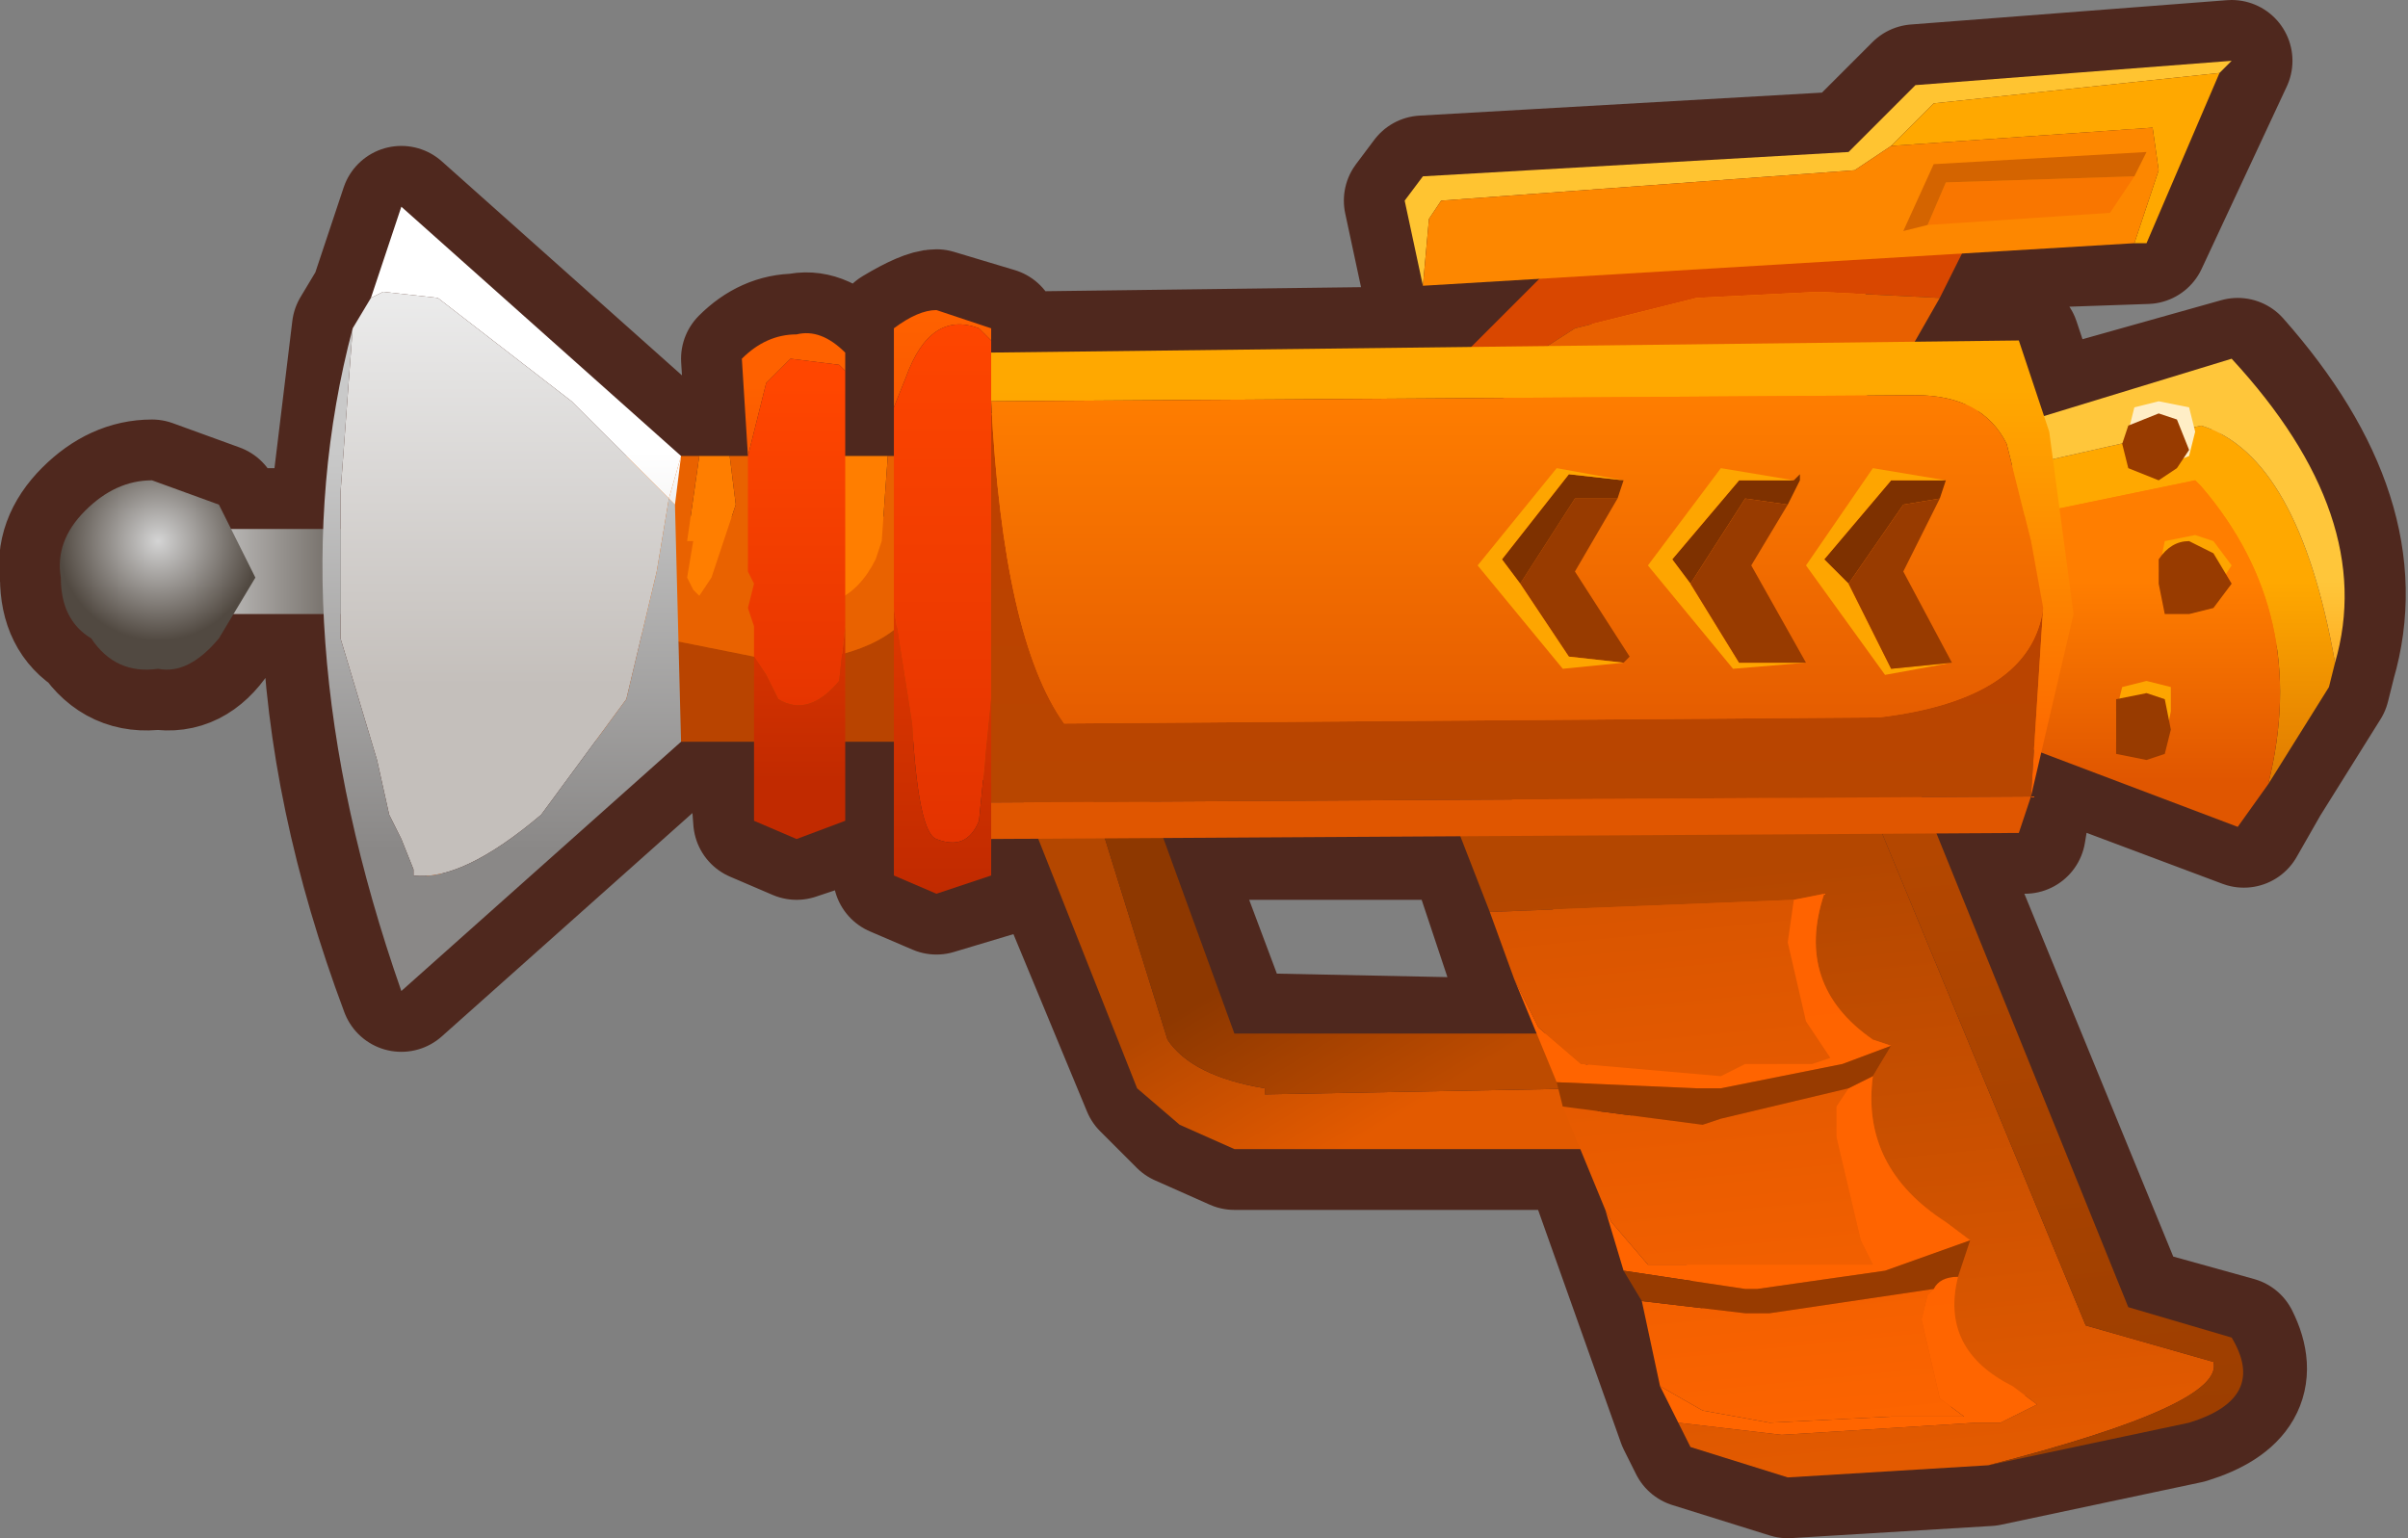 <?xml version="1.0" encoding="UTF-8" standalone="no"?>
<svg xmlns:xlink="http://www.w3.org/1999/xlink" height="12.65px" width="19.8px" xmlns="http://www.w3.org/2000/svg">
  <rect width="100%" height="100%" fill="#808080" stroke="none"/>
  <g transform="matrix(1.0, 0.0, 0.0, 1.0, 0.5, 0.5)">
    <path d="M16.3 2.9 L17.9 2.45 Q19.05 3.75 18.7 4.95 L18.65 5.15 18.15 5.95 17.95 6.3 16.35 5.7 16.2 6.05 16.15 6.35 15.4 6.35 17.0 10.25 17.9 10.5 Q18.15 11.0 17.5 11.2 L15.85 11.55 14.2 11.65 13.4 11.4 13.3 11.2 12.5 8.95 9.65 8.95 9.2 8.75 8.9 8.45 8.05 6.4 7.7 6.4 7.7 6.7 7.2 6.85 6.85 6.7 6.9 5.6 6.5 5.6 6.5 6.25 6.05 6.4 5.7 6.25 5.65 5.6 5.1 5.6 2.8 7.65 Q2.2 6.05 2.15 4.55 L1.5 4.55 1.3 4.75 Q1.1 5.05 0.8 5.0 0.45 5.05 0.25 4.75 0.0 4.6 0.0 4.25 -0.05 3.95 0.2 3.7 0.45 3.45 0.75 3.45 L1.3 3.65 1.45 3.85 2.2 3.85 2.4 2.2 2.55 1.95 2.8 1.2 5.1 3.25 5.65 3.25 5.6 2.45 Q5.8 2.25 6.05 2.25 6.25 2.2 6.45 2.4 L6.45 3.25 6.85 3.25 6.85 2.2 Q7.1 2.05 7.2 2.05 L7.7 2.2 7.7 2.4 11.6 2.35 12.2 1.85 11.2 1.85 11.05 1.15 11.2 0.95 14.7 0.75 15.25 0.2 17.85 0.0 17.15 1.5 15.7 1.55 15.15 2.35 16.1 2.3 16.3 2.9 M11.55 6.4 L9.05 6.4 9.65 8.0 12.1 8.05 11.55 6.4" fill="url(#gradient0)" fill-rule="evenodd" stroke="none"/>
    <path d="M16.3 2.9 L17.9 2.45 Q19.05 3.75 18.7 4.95 L18.65 5.15 18.15 5.95 17.95 6.3 16.35 5.7 16.2 6.05 16.15 6.35 15.4 6.35 17.0 10.25 17.9 10.5 Q18.15 11.0 17.5 11.2 L15.85 11.55 14.2 11.65 13.4 11.4 13.3 11.2 12.5 8.95 9.65 8.95 9.2 8.75 8.9 8.45 8.05 6.4 7.7 6.4 7.7 6.7 7.2 6.85 6.85 6.7 6.9 5.6 6.5 5.6 6.5 6.25 6.05 6.4 5.7 6.25 5.65 5.6 5.1 5.6 2.8 7.65 Q2.2 6.05 2.15 4.55 L1.5 4.55 1.3 4.75 Q1.1 5.05 0.8 5.0 0.45 5.05 0.25 4.75 0.0 4.6 0.0 4.25 -0.05 3.95 0.2 3.7 0.45 3.45 0.75 3.45 L1.3 3.65 1.45 3.85 2.2 3.85 2.4 2.2 2.55 1.95 2.8 1.2 5.1 3.25 5.65 3.25 5.6 2.45 Q5.8 2.25 6.05 2.25 6.25 2.2 6.45 2.4 L6.45 3.25 6.85 3.25 6.85 2.2 Q7.1 2.05 7.2 2.05 L7.7 2.2 7.7 2.4 11.6 2.35 12.2 1.85 11.2 1.85 11.05 1.15 11.2 0.95 14.7 0.75 15.25 0.2 17.85 0.0 17.15 1.5 15.7 1.55 15.15 2.35 16.1 2.3 16.3 2.9 M11.55 6.4 L9.05 6.4 9.65 8.0 12.1 8.05 11.55 6.4" fill="none" stroke="#4f281e" stroke-linecap="round" stroke-linejoin="round" stroke-width="1.0"/>
    <path d="M8.4 5.8 L9.1 8.05 Q9.3 8.35 9.9 8.45 L9.9 8.5 12.6 8.45 12.7 8.95 9.65 8.95 9.2 8.75 8.85 8.45 7.8 5.8 8.4 5.8" fill="url(#gradient1)" fill-rule="evenodd" stroke="none"/>
    <path d="M8.4 5.8 L8.85 5.8 9.65 8.0 12.45 8.0 12.6 8.45 9.9 8.5 9.9 8.45 Q9.3 8.35 9.1 8.05 L8.4 5.8" fill="url(#gradient2)" fill-rule="evenodd" stroke="none"/>
    <path d="M11.75 7.0 L11.4 6.1 14.85 6.05 16.65 10.4 17.7 10.7 Q17.8 11.05 15.85 11.55 L14.2 11.65 13.4 11.4 13.3 11.2 14.15 11.3 15.75 11.2 15.95 11.2 16.25 11.05 16.05 10.9 Q15.45 10.6 15.6 10.0 L15.7 9.7 15.5 9.55 Q14.8 9.1 14.9 8.35 L15.05 8.1 14.9 8.05 Q14.25 7.6 14.5 6.85 L14.25 6.9 11.75 7.0" fill="url(#gradient3)" fill-rule="evenodd" stroke="none"/>
    <path d="M13.15 10.9 L13.0 10.2 13.85 10.3 14.05 10.3 15.4 10.1 15.35 10.15 15.3 10.35 15.45 11.0 15.65 11.15 15.6 11.15 15.05 11.15 14.05 11.2 13.5 11.1 13.15 10.9 M12.7 9.45 L12.35 8.6 13.5 8.75 13.65 8.7 14.7 8.45 14.6 8.6 14.6 8.85 14.8 9.7 14.9 9.9 14.5 9.9 13.8 9.9 13.05 9.9 12.75 9.55 12.7 9.45 M11.95 7.55 L11.75 7.0 14.25 6.9 14.2 7.25 14.35 7.9 14.55 8.2 14.4 8.25 13.85 8.25 13.65 8.35 12.5 8.25 12.15 7.95 11.95 7.55" fill="url(#gradient4)" fill-rule="evenodd" stroke="none"/>
    <path d="M13.3 11.2 L13.15 10.9 13.5 11.1 14.05 11.2 15.05 11.15 15.6 11.15 15.65 11.15 15.45 11.0 15.3 10.35 15.35 10.15 15.4 10.1 Q15.45 10.0 15.6 10.0 15.45 10.6 16.05 10.9 L16.25 11.05 15.95 11.2 15.75 11.2 14.15 11.3 13.3 11.2 M12.85 9.95 L12.7 9.45 12.75 9.55 13.05 9.9 13.8 9.9 14.5 9.9 14.9 9.9 14.8 9.7 14.6 8.85 14.6 8.6 14.7 8.45 14.9 8.35 Q14.8 9.1 15.5 9.55 L15.7 9.7 15.0 9.95 13.95 10.1 13.85 10.1 12.85 9.95 M12.3 8.4 L11.95 7.55 12.15 7.95 12.5 8.25 13.65 8.35 13.85 8.25 14.4 8.25 14.55 8.2 14.35 7.9 14.2 7.25 14.25 6.9 14.5 6.85 Q14.25 7.6 14.9 8.05 L15.05 8.1 14.65 8.25 13.65 8.45 13.45 8.45 12.3 8.4" fill="url(#gradient5)" fill-rule="evenodd" stroke="none"/>
    <path d="M13.0 10.2 L12.85 9.95 13.85 10.1 13.95 10.1 15.0 9.95 15.7 9.7 15.6 10.0 Q15.45 10.0 15.4 10.1 L14.05 10.3 13.85 10.3 13.0 10.2 M12.35 8.6 L12.3 8.4 13.45 8.45 13.65 8.45 14.65 8.25 15.05 8.1 14.9 8.35 14.7 8.45 13.65 8.7 13.5 8.75 12.35 8.6" fill="#983b00" fill-rule="evenodd" stroke="none"/>
    <path d="M14.85 6.05 L15.3 6.05 17.0 10.25 17.85 10.5 Q18.15 11.0 17.5 11.2 L15.85 11.55 Q17.8 11.05 17.7 10.7 L16.65 10.4 14.85 6.05" fill="url(#gradient6)" fill-rule="evenodd" stroke="none"/>
    <path d="M16.1 3.75 L16.05 3.35 17.6 3.0 Q18.4 3.25 18.7 4.95 L18.65 5.15 18.15 5.95 Q18.5 4.55 17.6 3.5 L17.55 3.45 16.1 3.75" fill="url(#gradient7)" fill-rule="evenodd" stroke="none"/>
    <path d="M18.15 5.95 L17.9 6.3 16.05 5.6 16.1 3.75 17.55 3.45 17.6 3.5 Q18.5 4.55 18.15 5.95" fill="url(#gradient8)" fill-rule="evenodd" stroke="none"/>
    <path d="M16.05 3.35 L16.05 3.0 17.85 2.45 Q19.05 3.75 18.7 4.95 18.4 3.25 17.6 3.0 L16.05 3.35" fill="url(#gradient9)" fill-rule="evenodd" stroke="none"/>
    <path d="M11.75 2.65 L11.3 2.65 12.55 1.4 15.75 1.35 15.45 1.95 14.45 1.9 13.45 1.95 12.45 2.2 11.75 2.65" fill="#d94700" fill-rule="evenodd" stroke="none"/>
    <path d="M15.45 1.95 L15.05 2.65 11.75 2.65 12.45 2.2 13.45 1.95 14.45 1.9 15.45 1.95" fill="#e86000" fill-rule="evenodd" stroke="none"/>
    <path d="M16.3 4.5 L16.2 6.05 7.6 6.1 7.6 2.8 7.65 2.8 Q7.75 4.75 8.25 5.45 L14.95 5.4 Q16.2 5.25 16.3 4.5" fill="url(#gradient10)" fill-rule="evenodd" stroke="none"/>
    <path d="M16.2 6.05 L16.3 4.5 16.2 3.95 16.0 3.15 Q15.8 2.75 15.25 2.75 L7.65 2.8 7.6 2.8 7.6 2.4 16.1 2.3 16.35 3.05 16.55 4.55 16.2 6.05" fill="url(#gradient11)" fill-rule="evenodd" stroke="none"/>
    <path d="M16.3 4.5 Q16.2 5.25 14.95 5.4 L8.25 5.45 Q7.75 4.75 7.65 2.8 L15.25 2.75 Q15.8 2.75 16.0 3.15 L16.2 3.95 16.3 4.5 M7.6 6.1 L16.2 6.05 16.1 6.35 7.6 6.4 7.6 6.1" fill="url(#gradient12)" fill-rule="evenodd" stroke="none"/>
    <path d="M2.7 4.55 L1.05 4.55 0.95 3.85 2.7 3.85 2.7 4.55" fill="url(#gradient13)" fill-rule="evenodd" stroke="none"/>
    <path d="M1.6 4.25 L1.3 4.75 Q1.05 5.05 0.8 5.0 0.45 5.05 0.25 4.75 0.0 4.6 0.0 4.25 -0.05 3.95 0.2 3.7 0.45 3.45 0.75 3.45 L1.3 3.65 1.6 4.25" fill="url(#gradient14)" fill-rule="evenodd" stroke="none"/>
    <path d="M6.8 3.25 L6.75 3.95 6.7 4.1 Q6.45 4.6 5.9 4.45 L5.95 3.8 5.95 3.25 6.8 3.25 M5.5 3.25 L5.55 3.65 5.35 4.25 5.25 4.4 5.2 4.35 5.15 4.25 5.2 3.95 5.15 3.95 5.25 3.25 5.5 3.25" fill="#ff7e00" fill-rule="evenodd" stroke="none"/>
    <path d="M5.95 3.25 L5.95 3.8 5.9 4.45 Q6.45 4.6 6.7 4.1 L6.75 3.95 6.8 3.25 7.1 3.25 7.05 4.45 Q6.8 4.9 5.95 4.95 L4.45 4.65 4.4 4.6 4.4 3.25 5.25 3.25 5.15 3.95 5.2 3.95 5.15 4.25 5.2 4.35 5.25 4.4 5.35 4.25 5.55 3.65 5.5 3.25 5.95 3.25" fill="#e96200" fill-rule="evenodd" stroke="none"/>
    <path d="M4.4 4.6 L4.45 4.65 5.95 4.95 Q6.8 4.9 7.05 4.45 L7.05 5.6 4.4 5.6 4.4 4.6" fill="#b94400" fill-rule="evenodd" stroke="none"/>
    <path d="M6.85 2.85 L6.85 2.2 Q7.05 2.05 7.2 2.05 L7.65 2.2 7.65 2.3 7.55 2.2 Q7.15 2.05 6.95 2.6 L6.85 2.85" fill="url(#gradient15)" fill-rule="evenodd" stroke="none"/>
    <path d="M6.85 2.85 L6.95 2.6 Q7.15 2.05 7.55 2.2 L7.65 2.3 7.65 5.25 7.55 6.25 Q7.45 6.5 7.2 6.4 7.05 6.35 7.0 5.45 L6.85 4.5 6.85 2.85" fill="url(#gradient16)" fill-rule="evenodd" stroke="none"/>
    <path d="M7.65 5.25 L7.65 6.7 7.2 6.85 6.85 6.7 6.85 4.5 7.0 5.45 Q7.05 6.35 7.2 6.4 7.45 6.5 7.55 6.25 L7.65 5.25" fill="url(#gradient17)" fill-rule="evenodd" stroke="none"/>
    <path d="M5.65 3.25 L5.6 2.45 Q5.8 2.25 6.05 2.25 6.25 2.2 6.45 2.4 L6.45 2.55 6.4 2.5 6.0 2.45 5.8 2.65 5.65 3.25" fill="url(#gradient18)" fill-rule="evenodd" stroke="none"/>
    <path d="M5.65 3.25 L5.8 2.65 6.0 2.45 6.4 2.5 6.45 2.55 6.45 4.65 6.4 5.1 Q6.15 5.4 5.9 5.25 L5.8 5.05 5.7 4.9 5.7 4.65 5.65 4.5 5.7 4.3 5.65 4.2 5.65 4.05 5.65 3.25" fill="url(#gradient19)" fill-rule="evenodd" stroke="none"/>
    <path d="M6.45 4.65 L6.45 6.25 6.05 6.4 5.7 6.25 5.7 4.9 5.8 5.05 5.9 5.25 Q6.15 5.4 6.4 5.1 L6.45 4.65" fill="url(#gradient20)" fill-rule="evenodd" stroke="none"/>
    <path d="M5.0 3.6 L4.2 2.8 3.1 1.95 2.65 1.9 2.55 1.95 2.8 1.2 5.1 3.25 5.0 3.6" fill="url(#gradient21)" fill-rule="evenodd" stroke="none"/>
    <path d="M2.55 1.95 L2.65 1.9 3.1 1.95 4.2 2.8 5.0 3.6 4.9 4.2 4.65 5.25 3.95 6.2 Q3.3 6.75 2.9 6.7 L2.9 6.65 2.8 6.4 2.7 6.2 2.6 5.75 2.3 4.75 2.3 3.55 2.4 2.2 2.55 1.95" fill="url(#gradient22)" fill-rule="evenodd" stroke="none"/>
    <path d="M2.4 2.2 L2.3 3.55 2.3 4.75 2.6 5.75 2.7 6.2 2.8 6.4 2.9 6.65 2.9 6.7 Q3.3 6.75 3.95 6.2 L4.65 5.25 4.9 4.2 5.0 3.6 5.05 3.65 5.1 5.6 2.8 7.65 Q1.75 4.65 2.4 2.2" fill="url(#gradient23)" fill-rule="evenodd" stroke="none"/>
    <path d="M5.0 3.6 L5.1 3.25 5.05 3.65 5.0 3.6" fill="url(#gradient24)" fill-rule="evenodd" stroke="none"/>
    <path d="M11.2 1.85 L11.05 1.15 11.2 0.95 14.7 0.75 15.25 0.2 17.85 0.0 17.75 0.1 15.4 0.35 15.05 0.7 14.75 0.9 11.35 1.15 11.25 1.3 11.2 1.85" fill="#ffc431" fill-rule="evenodd" stroke="none"/>
    <path d="M17.75 0.1 L17.15 1.5 17.05 1.5 17.25 0.9 17.2 0.55 15.05 0.7 15.4 0.35 17.75 0.1" fill="#ffa800" fill-rule="evenodd" stroke="none"/>
    <path d="M17.05 1.5 L11.2 1.85 11.25 1.3 11.35 1.15 14.75 0.9 15.05 0.7 17.2 0.55 17.25 0.9 17.05 1.5" fill="#fd8700" fill-rule="evenodd" stroke="none"/>
    <path d="M15.35 1.35 L15.5 1.0 17.05 0.95 16.85 1.25 15.35 1.35" fill="#f97600" fill-rule="evenodd" stroke="none"/>
    <path d="M17.05 0.95 L15.5 1.0 15.35 1.35 15.15 1.4 15.4 0.85 17.15 0.75 17.05 0.95" fill="#d46400" fill-rule="evenodd" stroke="none"/>
    <path d="M15.5 3.45 L15.45 3.6 15.15 3.65 14.7 4.3 14.5 4.1 15.05 3.45 15.5 3.45" fill="#7e3100" fill-rule="evenodd" stroke="none"/>
    <path d="M15.5 3.45 L15.05 3.45 14.5 4.1 14.7 4.3 15.05 5.0 15.55 4.95 15.0 5.05 14.35 4.15 14.9 3.35 15.5 3.45" fill="#fea500" fill-rule="evenodd" stroke="none"/>
    <path d="M14.7 4.3 L15.15 3.65 15.45 3.6 15.15 4.2 15.55 4.95 15.05 5.0 14.7 4.3" fill="#983b00" fill-rule="evenodd" stroke="none"/>
    <path d="M14.25 3.45 L14.3 3.4 14.3 3.45 14.2 3.65 13.85 3.6 13.4 4.3 13.25 4.1 13.8 3.45 14.25 3.45" fill="#7e3100" fill-rule="evenodd" stroke="none"/>
    <path d="M14.25 3.45 L13.8 3.45 13.25 4.1 13.4 4.3 13.8 4.95 14.35 4.95 13.75 5.0 13.05 4.15 13.65 3.35 14.25 3.45" fill="#fea500" fill-rule="evenodd" stroke="none"/>
    <path d="M13.4 4.3 L13.85 3.6 14.2 3.65 13.9 4.15 14.35 4.95 13.8 4.95 13.4 4.3" fill="#983b00" fill-rule="evenodd" stroke="none"/>
    <path d="M12.85 4.95 L12.4 4.9 12.0 4.3 12.45 3.6 12.8 3.6 12.45 4.2 12.9 4.9 12.85 4.95" fill="#983b00" fill-rule="evenodd" stroke="none"/>
    <path d="M12.0 4.3 L11.85 4.1 12.4 3.4 12.85 3.45 12.8 3.6 12.45 3.6 12.0 4.3" fill="#7e3100" fill-rule="evenodd" stroke="none"/>
    <path d="M12.0 4.3 L12.4 4.9 12.85 4.95 12.35 5.0 11.65 4.15 12.3 3.35 12.85 3.45 12.4 3.4 11.85 4.1 12.0 4.3" fill="#fea500" fill-rule="evenodd" stroke="none"/>
    <path d="M17.55 3.05 L17.5 3.25 17.25 3.35 17.05 3.25 17.0 3.05 17.05 2.85 17.25 2.8 17.5 2.85 17.55 3.05" fill="#ffeec6" fill-rule="evenodd" stroke="none"/>
    <path d="M17.25 3.45 L17.0 3.35 16.95 3.15 17.0 3.0 17.25 2.9 17.4 2.95 17.5 3.2 17.4 3.35 17.25 3.45" fill="#983b00" fill-rule="evenodd" stroke="none"/>
    <path d="M17.7 3.95 L17.85 4.15 17.75 4.3 17.55 4.45 17.35 4.3 17.25 4.2 17.3 3.95 17.55 3.9 17.7 3.95" fill="#fea500" fill-rule="evenodd" stroke="none"/>
    <path d="M17.7 4.05 L17.85 4.3 17.7 4.5 17.5 4.55 17.3 4.55 17.25 4.3 17.25 4.1 Q17.35 3.95 17.5 3.95 L17.7 4.05" fill="#983b00" fill-rule="evenodd" stroke="none"/>
    <path d="M17.2 5.7 L16.9 5.6 16.9 5.35 16.95 5.15 17.15 5.1 17.35 5.15 17.35 5.35 17.3 5.6 17.2 5.7" fill="#fea500" fill-rule="evenodd" stroke="none"/>
    <path d="M17.15 5.75 L16.9 5.7 16.9 5.45 16.9 5.25 17.15 5.2 17.3 5.25 17.35 5.5 17.3 5.7 17.15 5.75" fill="#983b00" fill-rule="evenodd" stroke="none"/>
  </g>
  <defs>
    <linearGradient gradientTransform="matrix(0.0, 0.001, -0.002, 0.0, 17.65, 5.1)" gradientUnits="userSpaceOnUse" id="gradient0" spreadMethod="pad" x1="-819.2" x2="819.2">
      <stop offset="0.0" stop-color="#ff7e00"/>
      <stop offset="1.0" stop-color="#e05600"/>
    </linearGradient>
    <linearGradient gradientTransform="matrix(-3.0E-4, -0.001, 5.0E-4, -3.0E-4, 11.95, 7.15)" gradientUnits="userSpaceOnUse" id="gradient1" spreadMethod="pad" x1="-819.2" x2="819.2">
      <stop offset="0.0" stop-color="#e35a00"/>
      <stop offset="1.0" stop-color="#b44700"/>
    </linearGradient>
    <linearGradient gradientTransform="matrix(-3.0E-4, -0.001, 5.0E-4, -3.0E-4, 11.95, 7.15)" gradientUnits="userSpaceOnUse" id="gradient2" spreadMethod="pad" x1="-819.2" x2="819.2">
      <stop offset="0.0" stop-color="#bd4b00"/>
      <stop offset="1.0" stop-color="#8e3800"/>
    </linearGradient>
    <linearGradient gradientTransform="matrix(-3.0E-4, -0.003, 0.003, -3.0E-4, 14.85, 9.05)" gradientUnits="userSpaceOnUse" id="gradient3" spreadMethod="pad" x1="-819.2" x2="819.2">
      <stop offset="0.0" stop-color="#e35a00"/>
      <stop offset="1.0" stop-color="#b44700"/>
    </linearGradient>
    <linearGradient gradientTransform="matrix(-3.0E-4, -0.003, 0.003, -3.0E-4, 14.85, 9.05)" gradientUnits="userSpaceOnUse" id="gradient4" spreadMethod="pad" x1="-819.2" x2="819.2">
      <stop offset="0.0" stop-color="#ff6500"/>
      <stop offset="1.0" stop-color="#d75400"/>
    </linearGradient>
    <linearGradient gradientTransform="matrix(-3.0E-4, -0.003, 0.003, -3.0E-4, 14.85, 9.05)" gradientUnits="userSpaceOnUse" id="gradient5" spreadMethod="pad" x1="-819.2" x2="819.2">
      <stop offset="0.0" stop-color="#ff6500"/>
      <stop offset="1.0" stop-color="#ff6300"/>
    </linearGradient>
    <linearGradient gradientTransform="matrix(-3.0E-4, -0.003, 0.003, -3.0E-4, 14.85, 9.05)" gradientUnits="userSpaceOnUse" id="gradient6" spreadMethod="pad" x1="-819.2" x2="819.2">
      <stop offset="0.0" stop-color="#9c3e00"/>
      <stop offset="1.0" stop-color="#b44700"/>
    </linearGradient>
    <linearGradient gradientTransform="matrix(0.0, 0.001, -0.002, 0.0, 17.65, 5.1)" gradientUnits="userSpaceOnUse" id="gradient7" spreadMethod="pad" x1="-819.2" x2="819.2">
      <stop offset="0.0" stop-color="#ffa800"/>
      <stop offset="1.0" stop-color="#e07b00"/>
    </linearGradient>
    <linearGradient gradientTransform="matrix(0.0, 0.001, -0.002, 0.0, 17.65, 5.1)" gradientUnits="userSpaceOnUse" id="gradient8" spreadMethod="pad" x1="-819.2" x2="819.2">
      <stop offset="0.0" stop-color="#ff7e00"/>
      <stop offset="1.0" stop-color="#e05600"/>
    </linearGradient>
    <linearGradient gradientTransform="matrix(0.0, 0.001, -0.002, 0.0, 17.65, 5.1)" gradientUnits="userSpaceOnUse" id="gradient9" spreadMethod="pad" x1="-819.2" x2="819.2">
      <stop offset="0.0" stop-color="#ffc63a"/>
      <stop offset="1.0" stop-color="#ff8c00"/>
    </linearGradient>
    <linearGradient gradientTransform="matrix(0.0, 0.002, -0.002, 0.0, 12.45, 4.35)" gradientUnits="userSpaceOnUse" id="gradient10" spreadMethod="pad" x1="-819.2" x2="819.2">
      <stop offset="0.0" stop-color="#bf3f00"/>
      <stop offset="1.0" stop-color="#b84600"/>
    </linearGradient>
    <linearGradient gradientTransform="matrix(0.0, 0.002, -0.002, 0.0, 12.45, 4.35)" gradientUnits="userSpaceOnUse" id="gradient11" spreadMethod="pad" x1="-819.2" x2="819.2">
      <stop offset="0.0" stop-color="#ffa800"/>
      <stop offset="1.0" stop-color="#fc6100"/>
    </linearGradient>
    <linearGradient gradientTransform="matrix(0.0, 0.002, -0.002, 0.0, 12.45, 4.35)" gradientUnits="userSpaceOnUse" id="gradient12" spreadMethod="pad" x1="-819.2" x2="819.2">
      <stop offset="0.0" stop-color="#ff7e00"/>
      <stop offset="1.0" stop-color="#e05600"/>
    </linearGradient>
    <linearGradient gradientTransform="matrix(-0.001, 0.0, 0.0, -4.0E-4, 1.85, 4.2)" gradientUnits="userSpaceOnUse" id="gradient13" spreadMethod="pad" x1="-819.2" x2="819.2">
      <stop offset="0.0" stop-color="#514941"/>
      <stop offset="1.0" stop-color="#d4d4d4"/>
    </linearGradient>
    <radialGradient cx="0" cy="0" gradientTransform="matrix(0.001, 0.0, 0.0, 0.001, 0.8, 3.95)" gradientUnits="userSpaceOnUse" id="gradient14" r="819.2" spreadMethod="pad">
      <stop offset="0.0" stop-color="#d4d4d4"/>
      <stop offset="1.0" stop-color="#514941"/>
    </radialGradient>
    <linearGradient gradientTransform="matrix(0.0, 0.003, -0.003, 0.0, 7.25, 4.45)" gradientUnits="userSpaceOnUse" id="gradient15" spreadMethod="pad" x1="-819.2" x2="819.2">
      <stop offset="0.0" stop-color="#ff6200"/>
      <stop offset="1.0" stop-color="#e03100"/>
    </linearGradient>
    <linearGradient gradientTransform="matrix(0.0, 0.003, -0.003, 0.0, 7.25, 4.45)" gradientUnits="userSpaceOnUse" id="gradient16" spreadMethod="pad" x1="-819.2" x2="819.2">
      <stop offset="0.0" stop-color="#ff4600"/>
      <stop offset="1.0" stop-color="#e03100"/>
    </linearGradient>
    <linearGradient gradientTransform="matrix(0.0, 0.003, -0.003, 0.0, 7.25, 4.45)" gradientUnits="userSpaceOnUse" id="gradient17" spreadMethod="pad" x1="-819.2" x2="819.2">
      <stop offset="0.0" stop-color="#ff4600"/>
      <stop offset="1.0" stop-color="#c02a00"/>
    </linearGradient>
    <linearGradient gradientTransform="matrix(0.0, 0.002, -0.003, 0.0, 6.05, 4.3)" gradientUnits="userSpaceOnUse" id="gradient18" spreadMethod="pad" x1="-819.2" x2="819.2">
      <stop offset="0.0" stop-color="#fe6100"/>
      <stop offset="1.0" stop-color="#e03100"/>
    </linearGradient>
    <linearGradient gradientTransform="matrix(0.0, 0.002, -0.003, 0.0, 6.05, 4.3)" gradientUnits="userSpaceOnUse" id="gradient19" spreadMethod="pad" x1="-819.2" x2="819.2">
      <stop offset="0.0" stop-color="#ff4600"/>
      <stop offset="1.0" stop-color="#e03100"/>
    </linearGradient>
    <linearGradient gradientTransform="matrix(0.0, 0.002, -0.003, 0.0, 6.05, 4.3)" gradientUnits="userSpaceOnUse" id="gradient20" spreadMethod="pad" x1="-819.2" x2="819.2">
      <stop offset="0.0" stop-color="#ff4600"/>
      <stop offset="1.0" stop-color="#c12a00"/>
    </linearGradient>
    <linearGradient gradientTransform="matrix(0.0, 0.002, -0.003, 0.0, 3.5, 4.85)" gradientUnits="userSpaceOnUse" id="gradient21" spreadMethod="pad" x1="-819.2" x2="819.2">
      <stop offset="0.0" stop-color="#ffffff"/>
      <stop offset="1.0" stop-color="#c4bfbb"/>
    </linearGradient>
    <linearGradient gradientTransform="matrix(0.0, 0.002, -0.003, 0.0, 3.6, 3.5)" gradientUnits="userSpaceOnUse" id="gradient22" spreadMethod="pad" x1="-819.2" x2="819.2">
      <stop offset="0.0" stop-color="#ececec"/>
      <stop offset="1.0" stop-color="#c4bfbb"/>
    </linearGradient>
    <linearGradient gradientTransform="matrix(0.0, 0.002, -0.003, 0.0, 3.5, 4.85)" gradientUnits="userSpaceOnUse" id="gradient23" spreadMethod="pad" x1="-819.2" x2="819.2">
      <stop offset="0.0" stop-color="#c9c9c9"/>
      <stop offset="1.0" stop-color="#8a8887"/>
    </linearGradient>
    <linearGradient gradientTransform="matrix(0.0, 0.002, -0.003, 0.0, 3.5, 4.85)" gradientUnits="userSpaceOnUse" id="gradient24" spreadMethod="pad" x1="-819.2" x2="819.2">
      <stop offset="0.0" stop-color="#ffffff"/>
      <stop offset="1.0" stop-color="#8a8887"/>
    </linearGradient>
  </defs>
</svg>
